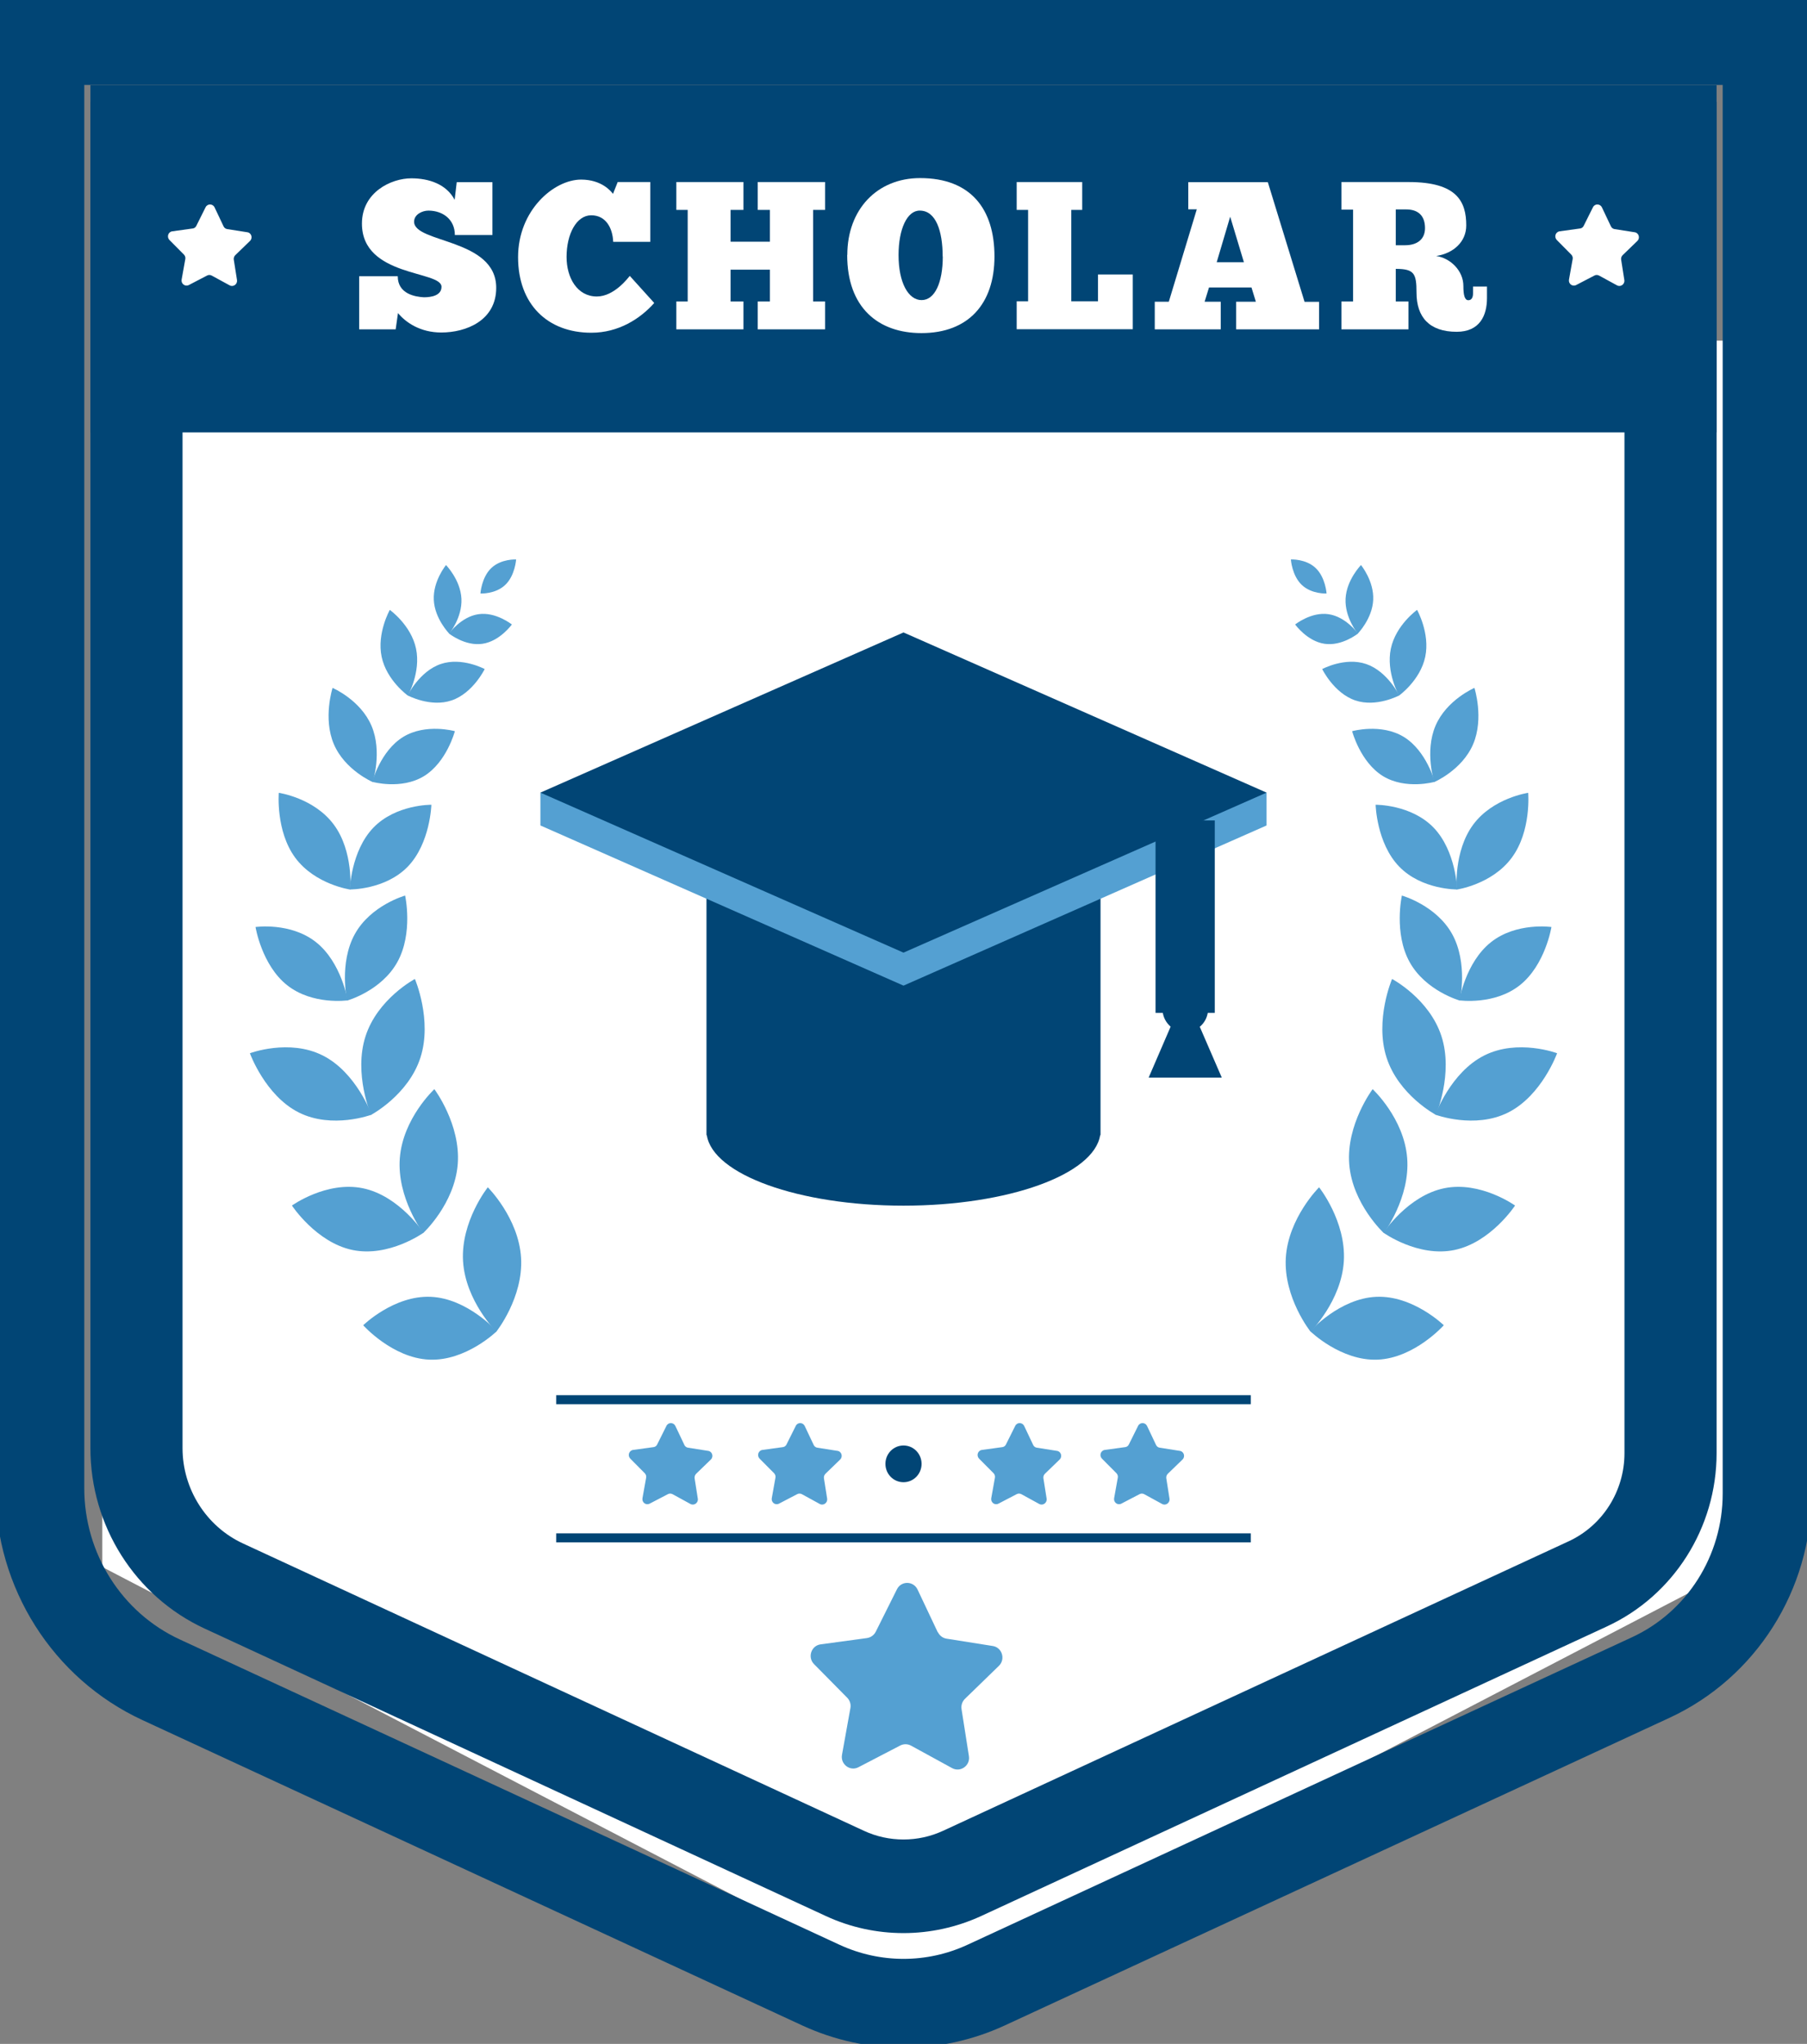 <svg width="61" height="69" viewBox="0 0 61 69" fill="none" xmlns="http://www.w3.org/2000/svg">
<rect x="0" y="0" width="61" height="69" fill="#808080" stroke="none"/>
<g clip-path="url(#clip0_325_1268)">
<path d="M3.453 11.5H58.698V52.9L31.076 67.275L3.453 52.9V11.5Z" fill="white"/>
<path d="M55.72 56.634L33.287 67.016C31.518 67.834 29.485 67.834 27.713 67.016L5.443 56.709C2.947 55.556 1.345 53.024 1.345 50.24V1.368H59.654V50.422C59.654 53.095 58.115 55.528 55.72 56.634Z" stroke="#014575" stroke-width="3" stroke-miterlimit="10"/>
<path d="M54.838 6.032V49.059C54.838 50.339 54.099 51.504 52.953 52.033L31.833 61.807C31.41 62.001 30.962 62.099 30.5 62.099C30.037 62.099 29.586 62.001 29.167 61.807L8.199 52.104C6.963 51.531 6.162 50.267 6.162 48.889V6.032H54.842M57.952 2.872H3.052V48.889C3.052 51.511 4.56 53.893 6.908 54.979L27.876 64.682C28.708 65.069 29.606 65.259 30.5 65.259C31.394 65.259 32.292 65.065 33.124 64.682L54.243 54.908C56.498 53.865 57.948 51.575 57.948 49.059V2.872H57.952Z" fill="#014575"/>
<path d="M57.952 3.441H3.052V14.598H57.952V3.441Z" fill="#014575"/>
<path d="M12.125 11.118V9.325H13.427C13.427 9.922 14.014 10.02 14.31 10.036C14.555 10.036 14.904 9.981 14.904 9.681C14.904 9.128 12.218 9.361 12.218 7.548C12.218 6.494 13.198 6.02 13.886 6.02C14.473 6.02 15.068 6.213 15.348 6.746L15.418 6.15H16.623V7.935H15.355C15.355 7.41 14.951 7.11 14.461 7.11C14.259 7.11 13.979 7.236 13.979 7.485C13.979 8.215 16.751 8.046 16.751 9.716C16.751 10.826 15.729 11.225 14.897 11.225C14.189 11.225 13.699 10.889 13.435 10.569L13.357 11.118H12.133H12.125Z" fill="white"/>
<path d="M22.084 10.23C21.61 10.763 20.879 11.233 19.962 11.233C18.477 11.233 17.489 10.265 17.489 8.682C17.489 7.098 18.698 6.063 19.616 6.063C20.316 6.063 20.63 6.462 20.693 6.545L20.852 6.146H21.952V8.164H20.7C20.681 7.702 20.456 7.268 19.958 7.268C19.46 7.268 19.126 7.9 19.126 8.674C19.126 9.377 19.484 10.009 20.148 10.009C20.735 10.009 21.198 9.385 21.26 9.314L22.08 10.222L22.084 10.23Z" fill="white"/>
<path d="M22.831 6.146H25.097V7.086H24.662V8.16H25.991V7.086H25.579V6.146H27.853V7.086H27.449V10.178H27.853V11.118H25.579V10.178H25.991V9.104H24.662V10.178H25.097V11.118H22.831V10.178H23.215V7.086H22.831V6.146Z" fill="white"/>
<path d="M28.603 8.607C28.603 7.07 29.61 6.012 31.06 6.012C32.774 6.012 33.571 7.059 33.571 8.658C33.571 10.258 32.688 11.245 31.106 11.245C29.645 11.245 28.599 10.384 28.599 8.607H28.603ZM31.822 8.658C31.822 7.797 31.592 7.11 31.052 7.11C30.624 7.102 30.333 7.73 30.333 8.611C30.333 9.543 30.663 10.131 31.11 10.131C31.557 10.131 31.826 9.543 31.826 8.658H31.822Z" fill="white"/>
<path d="M34.321 6.146H36.533V7.086H36.164V10.171H37.066V9.266H38.24V11.114H34.321V10.171H34.706V7.086H34.321V6.146Z" fill="white"/>
<path d="M44.537 11.118H41.73V10.186H42.395L42.247 9.705H40.813L40.665 10.186H41.209V11.118H38.982V10.186H39.456L40.401 7.066H40.113V6.15H42.799L44.039 10.19H44.529V11.122L44.537 11.118ZM41.073 8.852H41.991L41.528 7.315L41.073 8.852Z" fill="white"/>
<path d="M45.283 6.146H47.557C49.182 6.146 49.497 6.802 49.497 7.611C49.497 8.164 49.062 8.555 48.482 8.642C48.964 8.713 49.4 9.14 49.4 9.653C49.4 9.957 49.443 10.135 49.567 10.135C49.672 10.135 49.726 10.048 49.726 9.906V9.673H50.197V10.064C50.197 10.652 49.952 11.201 49.174 11.201C48.257 11.201 47.818 10.712 47.818 9.878C47.818 9.231 47.74 9.077 47.118 9.077V10.178H47.546V11.118H45.283V10.178H45.676V7.078H45.283V6.146ZM47.118 7.07V8.279H47.433C47.837 8.279 48.105 8.081 48.105 7.702C48.105 7.284 47.876 7.07 47.468 7.07H47.118Z" fill="white"/>
<path d="M34.873 48.771L34.574 48.139C34.511 48.012 34.333 48.008 34.27 48.139L33.959 48.763C33.936 48.814 33.886 48.85 33.831 48.854L33.147 48.948C33.007 48.968 32.953 49.138 33.05 49.241L33.54 49.734C33.579 49.774 33.598 49.833 33.586 49.888L33.462 50.579C33.439 50.718 33.579 50.828 33.707 50.761L34.321 50.441C34.372 50.414 34.43 50.417 34.477 50.441L35.083 50.773C35.207 50.84 35.351 50.733 35.332 50.595L35.223 49.904C35.215 49.849 35.234 49.794 35.273 49.754L35.771 49.272C35.872 49.173 35.818 49 35.682 48.98L35.001 48.873C34.947 48.865 34.9 48.83 34.877 48.779L34.873 48.771Z" fill="#54A0D2"/>
<path d="M39.021 48.771L38.722 48.139C38.66 48.012 38.481 48.008 38.418 48.139L38.108 48.763C38.084 48.814 38.034 48.85 37.979 48.854L37.295 48.948C37.155 48.968 37.101 49.138 37.198 49.241L37.688 49.734C37.727 49.774 37.746 49.833 37.734 49.888L37.61 50.579C37.587 50.718 37.727 50.828 37.855 50.761L38.469 50.441C38.52 50.414 38.578 50.417 38.624 50.441L39.231 50.773C39.355 50.84 39.499 50.733 39.48 50.595L39.371 49.904C39.363 49.849 39.383 49.794 39.421 49.754L39.919 49.272C40.02 49.173 39.966 49 39.83 48.98L39.149 48.873C39.095 48.865 39.048 48.83 39.025 48.779L39.021 48.771Z" fill="#54A0D2"/>
<path d="M31.659 55.109L30.974 53.66C30.834 53.368 30.426 53.36 30.279 53.652L29.563 55.086C29.505 55.2 29.396 55.279 29.268 55.299L27.701 55.512C27.383 55.556 27.254 55.95 27.48 56.179L28.599 57.313C28.689 57.404 28.731 57.534 28.708 57.66L28.424 59.24C28.366 59.56 28.696 59.809 28.98 59.659L30.387 58.928C30.5 58.869 30.636 58.869 30.749 58.928L32.141 59.69C32.424 59.844 32.759 59.603 32.708 59.284L32.459 57.696C32.44 57.57 32.483 57.439 32.576 57.349L33.719 56.239C33.952 56.014 33.828 55.615 33.513 55.567L31.95 55.319C31.826 55.299 31.717 55.216 31.662 55.101L31.659 55.109Z" fill="#54A0D2"/>
<path d="M27.464 48.771L27.165 48.139C27.103 48.012 26.924 48.008 26.862 48.139L26.551 48.763C26.527 48.814 26.477 48.85 26.422 48.854L25.738 48.948C25.598 48.968 25.544 49.138 25.641 49.241L26.131 49.734C26.17 49.774 26.189 49.833 26.177 49.888L26.053 50.579C26.03 50.718 26.17 50.828 26.298 50.761L26.912 50.441C26.963 50.414 27.021 50.417 27.068 50.441L27.674 50.773C27.798 50.84 27.942 50.733 27.923 50.595L27.814 49.904C27.806 49.849 27.826 49.794 27.864 49.754L28.362 49.272C28.463 49.173 28.409 49 28.273 48.98L27.592 48.873C27.538 48.865 27.491 48.83 27.468 48.779L27.464 48.771Z" fill="#54A0D2"/>
<path d="M23.099 48.771L22.799 48.139C22.737 48.012 22.558 48.008 22.496 48.139L22.185 48.763C22.162 48.814 22.111 48.85 22.057 48.854L21.373 48.948C21.233 48.968 21.178 49.138 21.276 49.241L21.765 49.734C21.804 49.774 21.824 49.833 21.812 49.888L21.688 50.579C21.664 50.718 21.804 50.828 21.932 50.761L22.547 50.441C22.597 50.414 22.655 50.417 22.702 50.441L23.308 50.773C23.433 50.84 23.577 50.733 23.557 50.595L23.448 49.904C23.441 49.849 23.46 49.794 23.499 49.754L23.997 49.272C24.098 49.173 24.043 49 23.907 48.98L23.227 48.873C23.172 48.865 23.126 48.83 23.102 48.779L23.099 48.771Z" fill="#54A0D2"/>
<path d="M54.376 7.631L54.076 6.999C54.014 6.873 53.835 6.869 53.773 6.999L53.462 7.623C53.439 7.675 53.388 7.71 53.334 7.714L52.65 7.809C52.51 7.829 52.455 7.998 52.553 8.101L53.042 8.595C53.081 8.634 53.101 8.694 53.089 8.749L52.965 9.44C52.941 9.578 53.081 9.689 53.209 9.622L53.824 9.302C53.874 9.274 53.933 9.278 53.979 9.302L54.586 9.633C54.71 9.701 54.854 9.594 54.834 9.456L54.726 8.765C54.718 8.709 54.737 8.654 54.776 8.615L55.274 8.133C55.375 8.034 55.32 7.86 55.184 7.841L54.504 7.734C54.45 7.726 54.403 7.69 54.38 7.639L54.376 7.631Z" fill="white"/>
<path d="M7.542 7.631L7.243 6.999C7.18 6.873 7.002 6.869 6.939 6.999L6.628 7.623C6.605 7.675 6.555 7.71 6.5 7.714L5.816 7.809C5.676 7.829 5.622 7.998 5.719 8.101L6.209 8.595C6.248 8.634 6.267 8.694 6.255 8.749L6.131 9.44C6.108 9.578 6.248 9.689 6.376 9.622L6.99 9.302C7.041 9.274 7.099 9.278 7.145 9.302L7.752 9.633C7.876 9.701 8.02 9.594 8.001 9.456L7.892 8.765C7.884 8.709 7.903 8.654 7.942 8.615L8.44 8.133C8.541 8.034 8.487 7.86 8.351 7.841L7.67 7.734C7.616 7.726 7.569 7.69 7.546 7.639L7.542 7.631Z" fill="white"/>
<path d="M23.849 28.029V38.321H23.86C24.063 39.648 26.959 40.702 30.5 40.702C34.041 40.702 36.933 39.648 37.139 38.321H37.151V28.029H23.849Z" fill="#014575"/>
<path d="M41.4 26.758L30.5 22.465L19.627 26.758H18.243V27.867L30.5 33.274L42.756 27.867V26.758H41.4Z" fill="#54A0D2"/>
<path d="M30.5 32.16L18.243 26.758L30.5 21.351L42.756 26.758L30.5 32.16Z" fill="#014575"/>
<path d="M46.457 43.779C45.213 43.834 44.23 44.94 44.23 44.94C44.23 44.94 45.268 45.955 46.512 45.9C47.755 45.844 48.739 44.739 48.739 44.739C48.739 44.739 47.701 43.724 46.457 43.779Z" fill="#54A0D2"/>
<path d="M43.406 42.464C43.487 41.117 44.529 40.082 44.529 40.082C44.529 40.082 45.443 41.228 45.365 42.574C45.283 43.921 44.241 44.956 44.241 44.956C44.241 44.956 43.328 43.81 43.406 42.464Z" fill="#54A0D2"/>
<path d="M48.751 40.114C47.522 40.367 46.702 41.615 46.702 41.615C46.702 41.615 47.868 42.452 49.096 42.199C50.325 41.946 51.145 40.698 51.145 40.698C51.145 40.698 49.979 39.861 48.751 40.114Z" fill="#54A0D2"/>
<path d="M45.547 39.3C45.442 37.958 46.337 36.769 46.337 36.769C46.337 36.769 47.398 37.752 47.503 39.095C47.608 40.438 46.714 41.627 46.714 41.627C46.714 41.627 45.652 40.643 45.547 39.3Z" fill="#54A0D2"/>
<path d="M50.103 35.632C48.968 36.204 48.455 37.63 48.455 37.63C48.455 37.63 49.781 38.127 50.916 37.555C52.051 36.982 52.564 35.556 52.564 35.556C52.564 35.556 51.238 35.059 50.103 35.632Z" fill="#54A0D2"/>
<path d="M46.807 35.703C46.399 34.435 46.993 33.049 46.993 33.049C46.993 33.049 48.253 33.716 48.661 34.984C49.069 36.252 48.474 37.638 48.474 37.638C48.474 37.638 47.215 36.97 46.807 35.703Z" fill="#54A0D2"/>
<path d="M50.329 31.809C49.47 32.492 49.264 33.771 49.264 33.771C49.264 33.771 50.449 33.941 51.308 33.258C52.167 32.575 52.373 31.295 52.373 31.295C52.373 31.295 51.188 31.125 50.329 31.809Z" fill="#54A0D2"/>
<path d="M47.584 32.476C47.044 31.497 47.324 30.233 47.324 30.233C47.324 30.233 48.482 30.557 49.023 31.536C49.563 32.516 49.283 33.779 49.283 33.779C49.283 33.779 48.125 33.455 47.584 32.476Z" fill="#54A0D2"/>
<path d="M49.73 27.84C49.066 28.74 49.174 30.031 49.174 30.031C49.174 30.031 50.364 29.862 51.032 28.957C51.701 28.057 51.588 26.765 51.588 26.765C51.588 26.765 50.399 26.935 49.73 27.84Z" fill="#54A0D2"/>
<path d="M47.231 29.253C46.469 28.464 46.438 27.168 46.438 27.168C46.438 27.168 47.635 27.152 48.397 27.942C49.155 28.732 49.19 30.027 49.19 30.027C49.19 30.027 47.993 30.043 47.231 29.253Z" fill="#54A0D2"/>
<path d="M48.459 24.502C48.086 25.379 48.416 26.402 48.416 26.402C48.416 26.402 49.357 25.999 49.73 25.122C50.103 24.246 49.773 23.223 49.773 23.223C49.773 23.223 48.832 23.626 48.459 24.502Z" fill="#54A0D2"/>
<path d="M46.686 26.201C45.917 25.727 45.645 24.684 45.645 24.684C45.645 24.684 46.62 24.408 47.39 24.878C48.16 25.352 48.432 26.394 48.432 26.394C48.432 26.394 47.456 26.671 46.686 26.201Z" fill="#54A0D2"/>
<path d="M46.951 21.9C46.784 22.698 47.227 23.483 47.227 23.483C47.227 23.483 47.946 22.97 48.113 22.172C48.28 21.375 47.837 20.589 47.837 20.589C47.837 20.589 47.118 21.102 46.951 21.9Z" fill="#54A0D2"/>
<path d="M45.75 23.645C45.031 23.401 44.634 22.587 44.634 22.587C44.634 22.587 45.404 22.172 46.119 22.417C46.838 22.662 47.235 23.476 47.235 23.476C47.235 23.476 46.465 23.89 45.75 23.645Z" fill="#54A0D2"/>
<path d="M45.423 20.213C45.392 20.853 45.835 21.39 45.835 21.39C45.835 21.39 46.325 20.893 46.356 20.253C46.387 19.613 45.944 19.076 45.944 19.076C45.944 19.076 45.454 19.574 45.423 20.213Z" fill="#54A0D2"/>
<path d="M44.716 21.734C44.129 21.651 43.721 21.082 43.721 21.082C43.721 21.082 44.261 20.648 44.848 20.735C45.435 20.818 45.843 21.387 45.843 21.387C45.843 21.387 45.303 21.821 44.716 21.734Z" fill="#54A0D2"/>
<path d="M43.946 19.747C44.28 20.064 44.782 20.036 44.782 20.036C44.782 20.036 44.747 19.491 44.412 19.175C44.078 18.859 43.577 18.887 43.577 18.887C43.577 18.887 43.612 19.432 43.946 19.747Z" fill="#54A0D2"/>
<path d="M14.543 43.779C15.787 43.834 16.77 44.94 16.77 44.94C16.77 44.94 15.732 45.955 14.488 45.9C13.244 45.844 12.261 44.739 12.261 44.739C12.261 44.739 13.299 43.724 14.543 43.779Z" fill="#54A0D2"/>
<path d="M17.59 42.464C17.509 41.117 16.467 40.082 16.467 40.082C16.467 40.082 15.553 41.228 15.631 42.574C15.713 43.921 16.754 44.956 16.754 44.956C16.754 44.956 17.668 43.81 17.59 42.464Z" fill="#54A0D2"/>
<path d="M12.249 40.114C13.478 40.367 14.298 41.615 14.298 41.615C14.298 41.615 13.132 42.452 11.903 42.199C10.675 41.946 9.855 40.698 9.855 40.698C9.855 40.698 11.021 39.861 12.249 40.114Z" fill="#54A0D2"/>
<path d="M15.452 39.3C15.557 37.958 14.663 36.769 14.663 36.769C14.663 36.769 13.602 37.752 13.497 39.095C13.392 40.438 14.286 41.627 14.286 41.627C14.286 41.627 15.347 40.643 15.452 39.3Z" fill="#54A0D2"/>
<path d="M10.896 35.632C12.031 36.204 12.545 37.63 12.545 37.63C12.545 37.63 11.219 38.127 10.084 37.555C8.949 36.982 8.436 35.556 8.436 35.556C8.436 35.556 9.761 35.059 10.896 35.632Z" fill="#54A0D2"/>
<path d="M14.193 35.703C14.601 34.435 14.006 33.049 14.006 33.049C14.006 33.049 12.747 33.716 12.339 34.984C11.931 36.252 12.525 37.638 12.525 37.638C12.525 37.638 13.785 36.97 14.193 35.703Z" fill="#54A0D2"/>
<path d="M10.671 31.809C11.53 32.492 11.736 33.771 11.736 33.771C11.736 33.771 10.55 33.941 9.691 33.258C8.832 32.575 8.626 31.295 8.626 31.295C8.626 31.295 9.812 31.125 10.671 31.809Z" fill="#54A0D2"/>
<path d="M13.415 32.476C13.956 31.497 13.676 30.233 13.676 30.233C13.676 30.233 12.517 30.557 11.977 31.536C11.437 32.516 11.716 33.779 11.716 33.779C11.716 33.779 12.875 33.455 13.415 32.476Z" fill="#54A0D2"/>
<path d="M11.27 27.84C11.938 28.74 11.825 30.031 11.825 30.031C11.825 30.031 10.636 29.862 9.967 28.957C9.303 28.057 9.411 26.765 9.411 26.765C9.411 26.765 10.601 26.935 11.27 27.84Z" fill="#54A0D2"/>
<path d="M13.769 29.253C14.527 28.463 14.562 27.168 14.562 27.168C14.562 27.168 13.365 27.152 12.603 27.942C11.845 28.732 11.81 30.027 11.81 30.027C11.81 30.027 13.007 30.043 13.769 29.253Z" fill="#54A0D2"/>
<path d="M12.541 24.502C12.914 25.379 12.583 26.402 12.583 26.402C12.583 26.402 11.643 25.999 11.27 25.122C10.896 24.246 11.227 23.223 11.227 23.223C11.227 23.223 12.168 23.626 12.541 24.502Z" fill="#54A0D2"/>
<path d="M14.313 26.201C15.083 25.727 15.355 24.684 15.355 24.684C15.355 24.684 14.379 24.408 13.61 24.878C12.84 25.352 12.568 26.394 12.568 26.394C12.568 26.394 13.544 26.671 14.313 26.201Z" fill="#54A0D2"/>
<path d="M14.045 21.9C14.212 22.698 13.769 23.483 13.769 23.483C13.769 23.483 13.05 22.97 12.883 22.172C12.716 21.375 13.159 20.589 13.159 20.589C13.159 20.589 13.878 21.102 14.045 21.9Z" fill="#54A0D2"/>
<path d="M15.246 23.645C15.966 23.401 16.362 22.587 16.362 22.587C16.362 22.587 15.592 22.172 14.877 22.417C14.158 22.662 13.761 23.476 13.761 23.476C13.761 23.476 14.531 23.89 15.246 23.645Z" fill="#54A0D2"/>
<path d="M15.577 20.213C15.608 20.853 15.165 21.39 15.165 21.39C15.165 21.39 14.675 20.893 14.644 20.253C14.613 19.613 15.056 19.076 15.056 19.076C15.056 19.076 15.546 19.574 15.577 20.213Z" fill="#54A0D2"/>
<path d="M16.284 21.734C16.871 21.651 17.279 21.082 17.279 21.082C17.279 21.082 16.739 20.648 16.152 20.735C15.565 20.818 15.157 21.387 15.157 21.387C15.157 21.387 15.697 21.821 16.284 21.734Z" fill="#54A0D2"/>
<path d="M17.054 19.747C16.72 20.064 16.218 20.036 16.218 20.036C16.218 20.036 16.253 19.491 16.587 19.175C16.922 18.859 17.423 18.887 17.423 18.887C17.423 18.887 17.388 19.432 17.054 19.747Z" fill="#54A0D2"/>
<path d="M42.224 47.1H18.776V47.404H42.224V47.1Z" fill="#014575"/>
<path d="M42.224 51.764H18.776V52.068H42.224V51.764Z" fill="#014575"/>
<path d="M31.11 49.418C31.11 49.762 30.838 50.038 30.5 50.038C30.162 50.038 29.89 49.762 29.89 49.418C29.89 49.075 30.162 48.798 30.5 48.798C30.838 48.798 31.11 49.075 31.11 49.418Z" fill="#014575"/>
<path d="M40.008 27.697V34.194" stroke="#014575" stroke-width="2" stroke-miterlimit="10"/>
<path d="M40.782 34.06C40.782 34.494 40.436 34.842 40.012 34.842C39.588 34.842 39.242 34.49 39.242 34.06C39.242 33.629 39.588 33.278 40.012 33.278C40.436 33.278 40.782 33.629 40.782 34.06Z" fill="#014575"/>
<path d="M40.008 33.523L38.776 36.378H41.244L40.008 33.523Z" fill="#014575"/>
</g>
<defs>
<clipPath id="clip0_325_1268">
<rect width="61" height="69" fill="white"/>
</clipPath>
</defs>
</svg>
